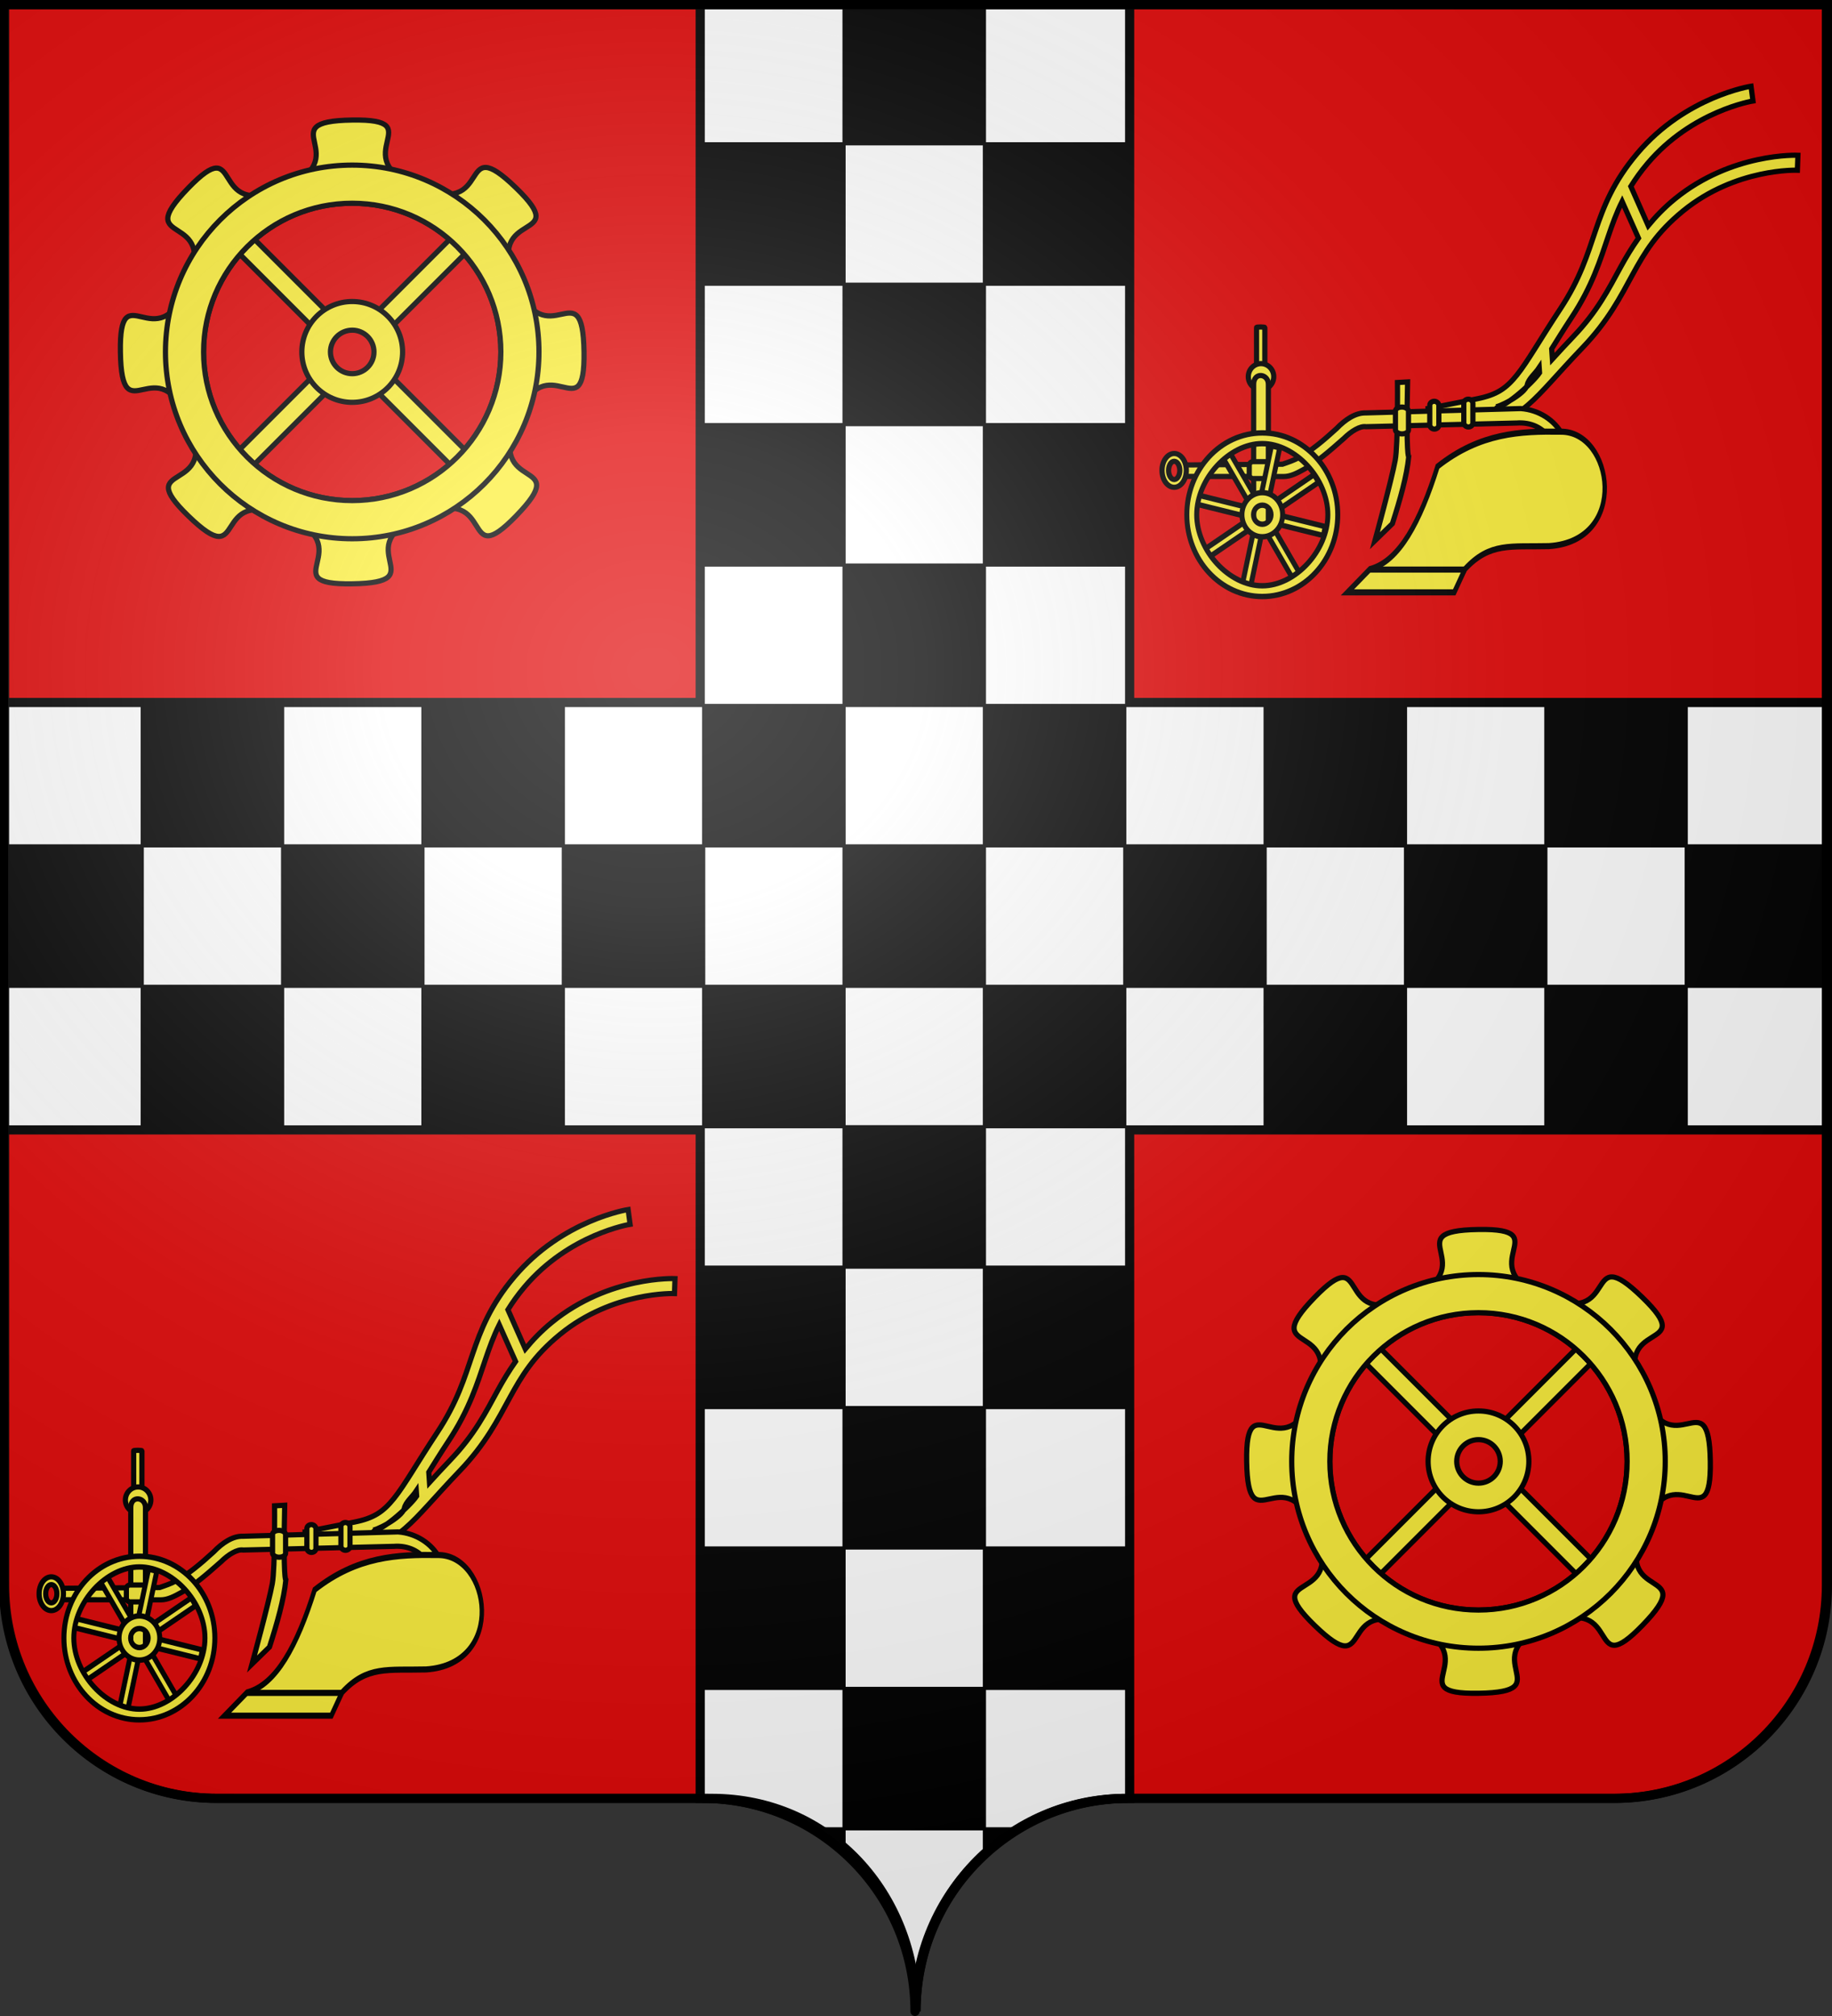 <?xml version="1.0" encoding="UTF-8" standalone="no"?>
<svg
   xmlns:dc="http://purl.org/dc/elements/1.1/"
   xmlns:cc="http://web.resource.org/cc/"
   xmlns:rdf="http://www.w3.org/1999/02/22-rdf-syntax-ns#"
   xmlns:svg="http://www.w3.org/2000/svg"
   xmlns="http://www.w3.org/2000/svg"
   xmlns:xlink="http://www.w3.org/1999/xlink"
   xmlns:sodipodi="http://sodipodi.sourceforge.net/DTD/sodipodi-0.dtd"
   xmlns:inkscape="http://www.inkscape.org/namespaces/inkscape"
   height="660"
   width="600"
   version="1.0"
   id="svg2"
   sodipodi:version="0.32"
   inkscape:version="0.44.1"
   sodipodi:docname="Blason ville fr Grossoeuvre  (Eure).svg"
   sodipodi:docbase="C:\Documents and Settings\Standard\Mes documents\aaaOuiqui\Blasons\Blasons Eure">
  <rect width="100%" height="100%" fill="#333333" stroke="none"/>
  <sodipodi:namedview
     inkscape:window-height="663"
     inkscape:window-width="1024"
     inkscape:pageshadow="2"
     inkscape:pageopacity="0.0"
     guidetolerance="10.0"
     gridtolerance="10.0"
     objecttolerance="10.0"
     borderopacity="1.0"
     bordercolor="#666666"
     pagecolor="#ffffff"
     id="base"
     showgrid="false"
     height="660px"
     inkscape:zoom="0.50033135"
     inkscape:cx="541.0221"
     inkscape:cy="237.17419"
     inkscape:window-x="0"
     inkscape:window-y="22"
     inkscape:current-layer="layer1"
     showguides="true"
     inkscape:guide-bbox="true" />
  <desc
     id="desc4">Flag of Canton of Valais (Wallis)</desc>
  <defs
     id="defs6">
    <linearGradient
       id="linearGradient2893">
      <stop
         style="stop-color:white;stop-opacity:0.314;"
         offset="0"
         id="stop2895" />
      <stop
         id="stop2897"
         offset="0.19"
         style="stop-color:white;stop-opacity:0.251;" />
      <stop
         style="stop-color:#6b6b6b;stop-opacity:0.125;"
         offset="0.6"
         id="stop2901" />
      <stop
         style="stop-color:black;stop-opacity:0.125;"
         offset="1"
         id="stop2899" />
    </linearGradient>
    <radialGradient
       inkscape:collect="always"
       xlink:href="#linearGradient2893"
       id="radialGradient11919"
       gradientUnits="userSpaceOnUse"
       gradientTransform="matrix(1.551,0,0,1.35,-228.221,-51.264)"
       cx="285.186"
       cy="200.448"
       fx="285.186"
       fy="200.448"
       r="300" />
  </defs>
  <g
     inkscape:groupmode="layer"
     id="layer1"
     inkscape:label="Fond écu"
     style="display:inline">
    <path
       style="color:black;fill:#e20909;fill-opacity:0.995;fill-rule:nonzero;stroke:black;stroke-width:3;stroke-linecap:butt;stroke-linejoin:miter;marker:none;marker-start:none;marker-mid:none;marker-end:none;stroke-miterlimit:4;stroke-dasharray:none;stroke-dashoffset:0;stroke-opacity:1;visibility:visible;display:inline;overflow:visible"
       d="M 1.5,1.5 L 1.5,519 C 1.5,557.504 32.709,588.75 71.156,588.75 C 109.603,588.75 191.897,588.75 230.344,588.75 C 268.791,588.75 300,619.996 300,658.5 C 300,619.996 331.209,588.75 369.656,588.75 C 408.103,588.75 490.397,588.75 528.844,588.75 C 567.291,588.75 598.5,557.504 598.5,519 L 598.5,1.5 L 300,1.5 L 1.5,1.5 z "
       id="rect6332" />
    <path
       style="opacity:1;color:black;fill:white;fill-opacity:1;fill-rule:nonzero;stroke:black;stroke-width:3;stroke-linecap:butt;stroke-linejoin:miter;marker:none;marker-start:none;marker-mid:none;marker-end:none;stroke-miterlimit:4;stroke-dasharray:none;stroke-dashoffset:0;stroke-opacity:1;visibility:visible;display:inline;overflow:visible"
       d="M 229.327,1.5 L 229.327,229.98 L 1.5,229.98 L 1.5,369.913 L 229.327,369.913 L 229.327,588.75 C 230.305,588.75 232.242,588.75 233.17,588.75 C 271.617,588.75 300,619.996 300,658.5 C 300,619.996 330.503,588.75 368.95,588.75 C 369.878,588.75 368.989,588.75 369.967,588.75 L 369.967,369.913 L 598.5,369.913 L 598.5,229.98 L 369.967,229.98 L 369.967,1.5 L 300,1.5 L 229.327,1.5 z "
       id="rect7267"
       sodipodi:nodetypes="ccccccssscccccccc" />
    <g
       id="g12186"
       transform="matrix(0.794,0,0,0.794,-130.248,-26.965)"
       style="stroke:black;stroke-width:1.259;stroke-miterlimit:4;stroke-dasharray:none;stroke-opacity:1">
      <path
         style="fill:black;fill-opacity:1"
         d="M 501.051,787.994 L 512.217,787.994 L 512.217,797.072 L 501.051,787.994 z "
         id="use8838"
         sodipodi:nodetypes="cccc" />
      <path
         style="fill:black;fill-opacity:1"
         d="M 539.101,845.891 L 543.818,845.891 L 541.617,856.005 L 539.101,845.891 z "
         id="use8840"
         sodipodi:nodetypes="cccc" />
      <rect
         style="fill:black;fill-opacity:1;stroke:black;stroke-width:1.259;stroke-miterlimit:4;stroke-dasharray:none;stroke-opacity:1"
         id="use8864"
         width="57.944"
         height="57.944"
         x="164.787"
         y="382.714" />
      <rect
         style="fill:black;fill-opacity:1;stroke:black;stroke-width:1.259;stroke-miterlimit:4;stroke-dasharray:none;stroke-opacity:1"
         id="use8866"
         width="57.944"
         height="57.944"
         x="222.684"
         y="440.612" />
      <rect
         style="fill:black;fill-opacity:1;stroke:black;stroke-width:1.259;stroke-miterlimit:4;stroke-dasharray:none;stroke-opacity:1"
         id="use8874"
         width="57.944"
         height="57.944"
         x="454.272"
         y="672.2" />
      <rect
         style="fill:black;fill-opacity:1;stroke:black;stroke-width:1.259;stroke-miterlimit:4;stroke-dasharray:none;stroke-opacity:1"
         id="use8876"
         width="57.944"
         height="57.944"
         x="512.169"
         y="730.097" />
      <path
         style="fill:black;fill-opacity:1"
         d="M 570.067,787.994 L 583.127,787.994 L 570.067,797.701 L 570.067,787.994 z "
         id="use8878"
         sodipodi:nodetypes="cccc" />
      <rect
         style="fill:black;fill-opacity:1;stroke:black;stroke-width:1.259;stroke-miterlimit:4;stroke-dasharray:none;stroke-opacity:1"
         id="use8902"
         width="57.944"
         height="57.944"
         x="222.684"
         y="324.817" />
      <rect
         style="fill:black;fill-opacity:1;stroke:black;stroke-width:1.259;stroke-miterlimit:4;stroke-dasharray:none;stroke-opacity:1"
         id="use8904"
         width="57.944"
         height="57.944"
         x="280.581"
         y="382.714" />
      <rect
         style="fill:black;fill-opacity:1;stroke:black;stroke-width:1.259;stroke-miterlimit:4;stroke-dasharray:none;stroke-opacity:1"
         id="use8906"
         width="57.944"
         height="57.944"
         x="338.478"
         y="440.612" />
      <rect
         style="fill:black;fill-opacity:1;stroke:black;stroke-width:1.259;stroke-miterlimit:4;stroke-dasharray:none;stroke-opacity:1"
         id="use8910"
         width="57.944"
         height="57.944"
         x="454.272"
         y="556.406" />
      <rect
         style="fill:black;fill-opacity:1;stroke:black;stroke-width:1.259;stroke-miterlimit:4;stroke-dasharray:none;stroke-opacity:1"
         id="use8912"
         width="57.944"
         height="57.944"
         x="512.169"
         y="614.303" />
      <rect
         style="fill:black;fill-opacity:1;stroke:black;stroke-width:1.259;stroke-miterlimit:4;stroke-dasharray:none;stroke-opacity:1"
         id="use8914"
         width="57.944"
         height="57.944"
         x="570.067"
         y="672.2" />
      <rect
         style="fill:black;fill-opacity:1;stroke:black;stroke-width:1.259;stroke-miterlimit:4;stroke-dasharray:none;stroke-opacity:1"
         id="use8942"
         width="57.944"
         height="57.944"
         x="338.478"
         y="324.817" />
      <rect
         style="fill:black;fill-opacity:1;stroke:black;stroke-width:1.259;stroke-miterlimit:4;stroke-dasharray:none;stroke-opacity:1"
         id="use8944"
         width="57.944"
         height="57.944"
         x="396.375"
         y="382.714" />
      <rect
         style="fill:black;fill-opacity:1;stroke:black;stroke-width:1.259;stroke-miterlimit:4;stroke-dasharray:none;stroke-opacity:1"
         id="use8946"
         width="57.944"
         height="57.944"
         x="454.272"
         y="440.612" />
      <rect
         style="fill:black;fill-opacity:1;stroke:black;stroke-width:1.259;stroke-miterlimit:4;stroke-dasharray:none;stroke-opacity:1"
         id="use8948"
         width="57.944"
         height="57.944"
         x="512.169"
         y="498.509" />
      <rect
         style="fill:black;fill-opacity:1;stroke:black;stroke-width:1.259;stroke-miterlimit:4;stroke-dasharray:none;stroke-opacity:1"
         id="use8950"
         width="57.944"
         height="57.944"
         x="570.067"
         y="556.406" />
      <rect
         style="fill:black;fill-opacity:1;stroke:black;stroke-width:1.259;stroke-miterlimit:4;stroke-dasharray:none;stroke-opacity:1"
         id="use8982"
         width="57.944"
         height="57.944"
         x="454.272"
         y="324.817" />
      <rect
         style="fill:black;fill-opacity:1;stroke:black;stroke-width:1.259;stroke-miterlimit:4;stroke-dasharray:none;stroke-opacity:1"
         id="use8984"
         width="57.944"
         height="57.944"
         x="512.169"
         y="382.714" />
      <rect
         style="fill:black;fill-opacity:1;stroke:black;stroke-width:1.259;stroke-miterlimit:4;stroke-dasharray:none;stroke-opacity:1"
         id="use8986"
         width="57.944"
         height="57.944"
         x="570.067"
         y="440.612" />
      <rect
         style="fill:black;fill-opacity:1;stroke:black;stroke-width:1.259;stroke-miterlimit:4;stroke-dasharray:none;stroke-opacity:1"
         id="use9018"
         width="57.944"
         height="57.944"
         x="454.272"
         y="209.023" />
      <rect
         style="fill:black;fill-opacity:1;stroke:black;stroke-width:1.259;stroke-miterlimit:4;stroke-dasharray:none;stroke-opacity:1"
         id="use9020"
         width="57.944"
         height="57.944"
         x="512.169"
         y="266.92" />
      <rect
         style="fill:black;fill-opacity:1;stroke:black;stroke-width:1.259;stroke-miterlimit:4;stroke-dasharray:none;stroke-opacity:1"
         id="use9022"
         width="57.944"
         height="57.944"
         x="570.067"
         y="324.817" />
      <rect
         style="fill:black;fill-opacity:1;stroke:black;stroke-width:1.259;stroke-miterlimit:4;stroke-dasharray:none;stroke-opacity:1"
         id="use9024"
         width="57.944"
         height="57.944"
         x="627.964"
         y="382.714" />
      <rect
         style="fill:black;fill-opacity:1;stroke:black;stroke-width:1.259;stroke-miterlimit:4;stroke-dasharray:none;stroke-opacity:1"
         id="use9026"
         width="57.944"
         height="57.944"
         x="685.861"
         y="440.612" />
      <rect
         style="fill:black;fill-opacity:1;stroke:black;stroke-width:1.259;stroke-miterlimit:4;stroke-dasharray:none;stroke-opacity:1"
         id="use9054"
         width="57.944"
         height="57.944"
         x="454.272"
         y="93.229" />
      <rect
         style="fill:black;fill-opacity:1;stroke:black;stroke-width:1.259;stroke-miterlimit:4;stroke-dasharray:none;stroke-opacity:1"
         id="use9056"
         width="57.944"
         height="57.944"
         x="512.169"
         y="151.126" />
      <rect
         style="fill:black;fill-opacity:1;stroke:black;stroke-width:1.259;stroke-miterlimit:4;stroke-dasharray:none;stroke-opacity:1"
         id="use9058"
         width="57.944"
         height="57.944"
         x="570.067"
         y="209.023" />
      <rect
         style="fill:black;fill-opacity:1;stroke:black;stroke-width:1.259;stroke-miterlimit:4;stroke-dasharray:none;stroke-opacity:1"
         id="use9062"
         width="57.944"
         height="57.944"
         x="685.861"
         y="324.817" />
      <rect
         style="fill:black;fill-opacity:1;stroke:black;stroke-width:1.259;stroke-miterlimit:4;stroke-dasharray:none;stroke-opacity:1"
         id="use9064"
         width="57.944"
         height="57.944"
         x="743.758"
         y="382.714" />
      <rect
         style="fill:black;fill-opacity:1;stroke:black;stroke-width:1.259;stroke-miterlimit:4;stroke-dasharray:none;stroke-opacity:1"
         id="use9066"
         width="57.944"
         height="57.944"
         x="801.655"
         y="440.612" />
      <rect
         style="fill:black;fill-opacity:1;stroke:black;stroke-width:1.259;stroke-miterlimit:4;stroke-dasharray:none;stroke-opacity:1"
         id="use9092"
         width="57.944"
         height="57.944"
         x="512.169"
         y="35.332" />
      <rect
         style="fill:black;fill-opacity:1;stroke:black;stroke-width:1.259;stroke-miterlimit:4;stroke-dasharray:none;stroke-opacity:1"
         id="use9094"
         width="57.944"
         height="57.944"
         x="570.067"
         y="93.229" />
      <rect
         style="fill:black;fill-opacity:1;stroke:black;stroke-width:1.259;stroke-miterlimit:4;stroke-dasharray:none;stroke-opacity:1"
         id="use9102"
         width="57.944"
         height="57.944"
         x="801.655"
         y="324.817" />
      <rect
         style="fill:black;fill-opacity:1;stroke:black;stroke-width:1.259;stroke-miterlimit:4;stroke-dasharray:none;stroke-opacity:1"
         id="use9104"
         width="57.944"
         height="57.944"
         x="859.552"
         y="382.714" />
    </g>
    <g
       id="g16707"
       transform="matrix(0.373,0,0,0.373,-250.227,29.03)"
       style="stroke:black;stroke-width:4.56;stroke-miterlimit:4;stroke-dasharray:none;stroke-opacity:1;display:inline">
      <g
         transform="matrix(0.707,0.707,-0.707,0.707,450.453,-625.365)"
         id="g16699"
         style="stroke:black;stroke-width:4.56;stroke-miterlimit:4;stroke-dasharray:none;stroke-opacity:1">
        <g
           id="g16689"
           transform="translate(0,1.202)"
           style="stroke:black;stroke-width:4.56;stroke-miterlimit:4;stroke-dasharray:none;stroke-opacity:1">
          <rect
             y="89.036"
             x="970.923"
             height="111.649"
             width="18.373"
             id="rect16685"
             style="fill:#fcef3c;fill-opacity:1;stroke:black;stroke-width:4.56;stroke-miterlimit:4;stroke-dasharray:none;stroke-opacity:1" />
          <rect
             style="fill:#fcef3c;fill-opacity:1;stroke:black;stroke-width:4.56;stroke-miterlimit:4;stroke-dasharray:none;stroke-opacity:1"
             id="rect16687"
             width="18.373"
             height="111.649"
             x="970.923"
             y="259.036" />
        </g>
        <g
           transform="matrix(0,1,-1,0,1209.97,-749.047)"
           id="g16693"
           style="stroke:black;stroke-width:4.56;stroke-miterlimit:4;stroke-dasharray:none;stroke-opacity:1">
          <rect
             style="fill:#fcef3c;fill-opacity:1;stroke:black;stroke-width:4.56;stroke-miterlimit:4;stroke-dasharray:none;stroke-opacity:1"
             id="rect16695"
             width="18.373"
             height="111.649"
             x="970.923"
             y="89.036" />
          <rect
             y="259.036"
             x="970.923"
             height="111.649"
             width="18.373"
             id="rect16697"
             style="fill:#fcef3c;fill-opacity:1;stroke:black;stroke-width:4.56;stroke-miterlimit:4;stroke-dasharray:none;stroke-opacity:1" />
        </g>
      </g>
      <g
         id="g16680"
         style="stroke:black;stroke-width:4.56;stroke-miterlimit:4;stroke-dasharray:none;stroke-opacity:1">
        <path
           style="fill:#fcef3c;fill-opacity:1;stroke:black;stroke-width:4.56;stroke-miterlimit:4;stroke-dasharray:none;stroke-opacity:1"
           d="M 980.094,27.531 C 905.692,28.658 987.09,59.651 918.344,88.125 C 853.053,115.168 885.396,36.434 836.188,87.156 C 784.375,140.563 863.852,104.911 835.375,173.656 C 808.33,238.946 775.492,160.401 776.562,231.062 C 777.689,305.464 808.682,224.066 837.156,292.812 C 864.199,358.103 785.465,325.791 836.188,375 C 889.594,426.813 853.973,347.336 922.719,375.812 C 988.009,402.858 909.432,435.664 980.094,434.594 C 1054.495,433.467 973.129,402.474 1041.875,374 C 1107.166,346.957 1074.822,425.722 1124.031,375 C 1175.844,321.594 1096.367,357.214 1124.844,288.469 C 1151.889,223.179 1184.726,301.724 1183.656,231.062 C 1182.529,156.661 1151.506,238.059 1123.031,169.312 C 1095.988,104.022 1174.754,136.365 1124.031,87.156 C 1070.625,35.343 1106.245,114.82 1037.5,86.344 C 972.21,59.298 1050.756,26.461 980.094,27.531 z M 980.094,100.562 C 1052.134,100.562 1110.625,159.022 1110.625,231.062 C 1110.625,303.103 1052.134,361.562 980.094,361.562 C 908.054,361.563 849.594,303.103 849.594,231.062 C 849.594,159.022 908.054,100.562 980.094,100.562 z "
           id="path15772" />
        <path
           style="fill:#fcef3c;fill-opacity:1;stroke:black;stroke-width:4.56;stroke-miterlimit:4;stroke-dasharray:none;stroke-opacity:1"
           d="M 980.094,67.078 C 889.574,67.078 816.125,140.527 816.125,231.047 C 816.125,321.566 889.574,395.047 980.094,395.047 C 1070.613,395.047 1144.094,321.566 1144.094,231.047 C 1144.094,140.527 1070.613,67.078 980.094,67.078 z M 980.094,100.547 C 1052.134,100.547 1110.625,159.007 1110.625,231.047 C 1110.625,303.087 1052.134,361.547 980.094,361.547 C 908.054,361.547 849.594,303.087 849.594,231.047 C 849.594,159.007 908.054,100.547 980.094,100.547 z "
           id="path16659" />
        <path
           style="fill:#fcef3c;fill-opacity:1;stroke:black;stroke-width:4.56;stroke-miterlimit:4;stroke-dasharray:none;stroke-opacity:1"
           d="M 980.125,186.813 C 955.701,186.813 935.875,206.639 935.875,231.063 C 935.875,255.486 955.701,275.313 980.125,275.313 C 1004.549,275.313 1024.344,255.486 1024.344,231.063 C 1024.344,206.639 1004.549,186.813 980.125,186.813 z M 980.125,211.969 C 990.672,211.969 999.219,220.515 999.219,231.063 C 999.219,241.61 990.672,250.156 980.125,250.156 C 969.578,250.156 961,241.61 961,231.063 C 961,220.515 969.578,211.969 980.125,211.969 z "
           id="path16675" />
      </g>
    </g>
    <g
       transform="matrix(0.373,0,0,0.373,118.638,392.242)"
       id="g16720"
       style="stroke:black;stroke-width:4.56;stroke-miterlimit:4;stroke-dasharray:none;stroke-opacity:1;display:inline">
      <g
         id="g16722"
         transform="matrix(0.707,0.707,-0.707,0.707,450.453,-625.365)"
         style="stroke:black;stroke-width:4.56;stroke-miterlimit:4;stroke-dasharray:none;stroke-opacity:1">
        <g
           transform="translate(0,1.202)"
           id="g16724"
           style="stroke:black;stroke-width:4.56;stroke-miterlimit:4;stroke-dasharray:none;stroke-opacity:1">
          <rect
             style="fill:#fcef3c;fill-opacity:1;stroke:black;stroke-width:4.56;stroke-miterlimit:4;stroke-dasharray:none;stroke-opacity:1"
             id="rect16726"
             width="18.373"
             height="111.649"
             x="970.923"
             y="89.036" />
          <rect
             y="259.036"
             x="970.923"
             height="111.649"
             width="18.373"
             id="rect16728"
             style="fill:#fcef3c;fill-opacity:1;stroke:black;stroke-width:4.56;stroke-miterlimit:4;stroke-dasharray:none;stroke-opacity:1" />
        </g>
        <g
           id="g16730"
           transform="matrix(0,1,-1,0,1209.97,-749.047)"
           style="stroke:black;stroke-width:4.56;stroke-miterlimit:4;stroke-dasharray:none;stroke-opacity:1">
          <rect
             y="89.036"
             x="970.923"
             height="111.649"
             width="18.373"
             id="rect16732"
             style="fill:#fcef3c;fill-opacity:1;stroke:black;stroke-width:4.56;stroke-miterlimit:4;stroke-dasharray:none;stroke-opacity:1" />
          <rect
             style="fill:#fcef3c;fill-opacity:1;stroke:black;stroke-width:4.56;stroke-miterlimit:4;stroke-dasharray:none;stroke-opacity:1"
             id="rect16734"
             width="18.373"
             height="111.649"
             x="970.923"
             y="259.036" />
        </g>
      </g>
      <g
         id="g16736"
         style="stroke:black;stroke-width:4.56;stroke-miterlimit:4;stroke-dasharray:none;stroke-opacity:1">
        <path
           id="path16738"
           d="M 980.094,27.531 C 905.692,28.658 987.09,59.651 918.344,88.125 C 853.053,115.168 885.396,36.434 836.188,87.156 C 784.375,140.563 863.852,104.911 835.375,173.656 C 808.33,238.946 775.492,160.401 776.562,231.062 C 777.689,305.464 808.682,224.066 837.156,292.812 C 864.199,358.103 785.465,325.791 836.188,375 C 889.594,426.813 853.973,347.336 922.719,375.812 C 988.009,402.858 909.432,435.664 980.094,434.594 C 1054.495,433.467 973.129,402.474 1041.875,374 C 1107.166,346.957 1074.822,425.722 1124.031,375 C 1175.844,321.594 1096.367,357.214 1124.844,288.469 C 1151.889,223.179 1184.726,301.724 1183.656,231.062 C 1182.529,156.661 1151.506,238.059 1123.031,169.312 C 1095.988,104.022 1174.754,136.365 1124.031,87.156 C 1070.625,35.343 1106.245,114.82 1037.5,86.344 C 972.21,59.298 1050.756,26.461 980.094,27.531 z M 980.094,100.562 C 1052.134,100.562 1110.625,159.022 1110.625,231.062 C 1110.625,303.103 1052.134,361.562 980.094,361.562 C 908.054,361.563 849.594,303.103 849.594,231.062 C 849.594,159.022 908.054,100.562 980.094,100.562 z "
           style="fill:#fcef3c;fill-opacity:1;stroke:black;stroke-width:4.56;stroke-miterlimit:4;stroke-dasharray:none;stroke-opacity:1" />
        <path
           id="path16740"
           d="M 980.094,67.078 C 889.574,67.078 816.125,140.527 816.125,231.047 C 816.125,321.566 889.574,395.047 980.094,395.047 C 1070.613,395.047 1144.094,321.566 1144.094,231.047 C 1144.094,140.527 1070.613,67.078 980.094,67.078 z M 980.094,100.547 C 1052.134,100.547 1110.625,159.007 1110.625,231.047 C 1110.625,303.087 1052.134,361.547 980.094,361.547 C 908.054,361.547 849.594,303.087 849.594,231.047 C 849.594,159.007 908.054,100.547 980.094,100.547 z "
           style="fill:#fcef3c;fill-opacity:1;stroke:black;stroke-width:4.56;stroke-miterlimit:4;stroke-dasharray:none;stroke-opacity:1" />
        <path
           id="path16742"
           d="M 980.125,186.813 C 955.701,186.813 935.875,206.639 935.875,231.063 C 935.875,255.486 955.701,275.313 980.125,275.313 C 1004.549,275.313 1024.344,255.486 1024.344,231.063 C 1024.344,206.639 1004.549,186.813 980.125,186.813 z M 980.125,211.969 C 990.672,211.969 999.219,220.515 999.219,231.063 C 999.219,241.61 990.672,250.156 980.125,250.156 C 969.578,250.156 961,241.61 961,231.063 C 961,220.515 969.578,211.969 980.125,211.969 z "
           style="fill:#fcef3c;fill-opacity:1;stroke:black;stroke-width:4.56;stroke-miterlimit:4;stroke-dasharray:none;stroke-opacity:1" />
      </g>
    </g>
    <g
       id="g30396"
       transform="matrix(1.165,0,0,1.165,-81.492,-20.81)"
       style="stroke:black;stroke-width:1.46;stroke-miterlimit:4;stroke-dasharray:none;stroke-opacity:1;display:inline">
      <rect
         ry="0.128"
         rx="1.162"
         y="109.748"
         x="423.201"
         height="11.577"
         width="2.324"
         id="rect30308"
         style="fill:#fcef3c;fill-opacity:1;stroke:black;stroke-width:1.46;stroke-miterlimit:4;stroke-dasharray:none;stroke-opacity:1" />
      <path
         id="path25819"
         d="M 428.031,123.715 C 428.031,125.743 426.429,127.389 424.454,127.389 C 422.48,127.389 420.877,125.743 420.877,123.715 C 420.877,121.688 422.48,120.042 424.454,120.042 C 426.429,120.042 428.031,121.688 428.031,123.715 z "
         style="fill:#fcef3c;fill-opacity:1;stroke:black;stroke-width:1.46;stroke-miterlimit:4;stroke-dasharray:none;stroke-opacity:1" />
      <path
         sodipodi:nodetypes="cssssccccccssssccsccsccccssccssccccsc"
         id="path25822"
         d="M 562.203,42.092 C 562.203,42.092 543.828,44.92 530.23,60.97 C 523.485,68.932 520.801,75.876 518.476,82.71 C 516.152,89.543 514.156,96.252 508.56,104.712 C 502.767,113.471 499.458,119.443 496.395,123.248 C 493.333,127.054 490.686,128.833 485.27,129.917 L 471.847,132.595 L 471.872,132.727 L 471.388,132.727 L 471.388,136.927 L 485.077,136.927 C 491.191,136.927 495.404,135.19 499.515,131.65 C 503.627,128.111 507.79,122.924 514.849,115.555 C 522.152,107.931 525.549,101.165 528.924,94.997 C 532.299,88.83 535.61,83.257 543.097,77.144 C 557.943,65.02 575.239,65.696 575.239,65.696 L 575.384,61.495 C 575.384,61.495 556.828,60.674 540.775,73.783 C 537.687,76.305 535.357,78.795 533.302,81.266 L 528.416,70.238 C 529.706,68.179 531.177,66.083 533.084,63.832 C 545.66,48.988 562.759,46.241 562.759,46.241 L 562.203,42.092 z M 525.974,74.465 L 530.569,84.784 C 528.671,87.49 527.053,90.165 525.587,92.844 C 522.16,99.107 519.079,105.318 512.164,112.536 C 509.817,114.986 508.162,116.814 506.36,118.785 L 506.166,115.897 C 507.811,113.272 509.454,110.583 511.705,107.18 C 517.614,98.245 519.815,90.91 522.104,84.18 C 523.227,80.88 524.363,77.709 525.974,74.465 z M 502.659,121.148 L 502.756,122.618 C 500.762,125.604 491.648,133.648 490.077,132.156 C 490.7,132.685 498.707,128.699 499.298,126.005 C 499.678,124.272 501.541,122.84 502.659,121.148 z "
         style="fill:#fcef3c;fill-opacity:1;fill-rule:evenodd;stroke:black;stroke-width:1.46;stroke-linecap:butt;stroke-linejoin:miter;stroke-miterlimit:4;stroke-dasharray:none;stroke-opacity:1" />
      <path
         sodipodi:nodetypes="cccscccssccccccccccccc"
         id="path16840"
         d="M 497.507,132.676 L 453.899,133.901 C 451.084,133.818 448.201,135.686 445.663,138.319 C 441.989,141.681 438.628,144.497 435.22,146.384 C 433.673,147.24 432.008,147.787 430.489,148.313 L 401.67,148.536 L 401.898,151.74 L 430.801,151.775 C 432.809,151.777 434.691,150.76 436.609,149.698 C 440.057,147.79 443.563,144.769 447.747,141.069 C 449.814,139.016 452.36,137.486 453.983,137.774 L 496.072,136.746 L 496.241,136.746 C 504.477,136.072 509.845,143.698 504.625,151.24 L 504.582,151.285 L 504.54,151.33 C 502.566,153.785 498.14,155.173 498.14,155.173 L 499.026,158.925 C 499.026,158.925 504.048,157.759 507.171,153.963 L 507.185,153.963 C 507.209,153.933 507.231,153.902 507.255,153.872 C 515.033,144.327 507.75,133.433 497.507,132.676 z "
         style="fill:#fcef3c;fill-opacity:1;fill-rule:evenodd;stroke:black;stroke-width:1.46;stroke-linecap:butt;stroke-linejoin:miter;stroke-miterlimit:4;stroke-dasharray:none;stroke-opacity:1" />
      <path
         sodipodi:nodetypes="ccccc"
         id="rect25816"
         d="M 422.386,125.984 C 422.272,122.267 426.636,122.793 426.522,125.984 L 426.522,166.371 L 422.386,166.371 L 422.386,125.984 z "
         style="fill:#fcef3c;fill-opacity:1;stroke:black;stroke-width:1.46;stroke-miterlimit:4;stroke-dasharray:none;stroke-opacity:1" />
      <rect
         ry="1.039"
         y="147.597"
         x="421.15"
         height="4.75"
         width="5.742"
         id="rect30301"
         style="fill:#fcef3c;fill-opacity:1;stroke:black;stroke-width:1.46;stroke-miterlimit:4;stroke-dasharray:none;stroke-opacity:1" />
      <g
         transform="translate(0.251,4)"
         id="g30376"
         style="stroke:black;stroke-width:1.46;stroke-miterlimit:4;stroke-dasharray:none;stroke-opacity:1">
        <g
           style="stroke:black;stroke-width:4.042;stroke-miterlimit:4;stroke-dasharray:none;stroke-opacity:1"
           id="g16804"
           transform="matrix(0.338,8.367643e-2,-7.707795e-2,0.367,150.141,-39.896)">
          <g
             style="stroke:black;stroke-width:10.843;stroke-miterlimit:4;stroke-dasharray:none;stroke-opacity:1"
             transform="matrix(0.264,0.264,-0.264,0.264,690.772,19.181)"
             id="g16746">
            <g
               style="stroke:black;stroke-width:10.843;stroke-miterlimit:4;stroke-dasharray:none;stroke-opacity:1"
               id="g16748"
               transform="translate(0,1.202)">
              <rect
                 y="89.036"
                 x="970.923"
                 height="111.649"
                 width="18.373"
                 id="rect16750"
                 style="fill:#fcef3c;fill-opacity:1;stroke:black;stroke-width:10.843;stroke-miterlimit:4;stroke-dasharray:none;stroke-opacity:1" />
              <rect
                 style="fill:#fcef3c;fill-opacity:1;stroke:black;stroke-width:10.843;stroke-miterlimit:4;stroke-dasharray:none;stroke-opacity:1"
                 id="rect16752"
                 width="18.373"
                 height="111.649"
                 x="970.923"
                 y="259.036" />
            </g>
            <g
               style="stroke:black;stroke-width:10.843;stroke-miterlimit:4;stroke-dasharray:none;stroke-opacity:1"
               transform="matrix(0,1,-1,0,1209.97,-749.047)"
               id="g16754">
              <rect
                 style="fill:#fcef3c;fill-opacity:1;stroke:black;stroke-width:10.843;stroke-miterlimit:4;stroke-dasharray:none;stroke-opacity:1"
                 id="rect16756"
                 width="18.373"
                 height="111.649"
                 x="970.923"
                 y="89.036" />
              <rect
                 y="259.036"
                 x="970.923"
                 height="111.649"
                 width="18.373"
                 id="rect16758"
                 style="fill:#fcef3c;fill-opacity:1;stroke:black;stroke-width:10.843;stroke-miterlimit:4;stroke-dasharray:none;stroke-opacity:1" />
            </g>
          </g>
          <g
             style="stroke:black;stroke-width:10.843;stroke-miterlimit:4;stroke-dasharray:none;stroke-opacity:1"
             id="g16790"
             transform="matrix(0,0.373,-0.373,0,974.38,-26.929)">
            <g
               style="stroke:black;stroke-width:10.843;stroke-miterlimit:4;stroke-dasharray:none;stroke-opacity:1"
               transform="translate(0,1.202)"
               id="g16792">
              <rect
                 style="fill:#fcef3c;fill-opacity:1;stroke:black;stroke-width:10.843;stroke-miterlimit:4;stroke-dasharray:none;stroke-opacity:1"
                 id="rect16794"
                 width="18.373"
                 height="111.649"
                 x="970.923"
                 y="89.036" />
              <rect
                 y="259.036"
                 x="970.923"
                 height="111.649"
                 width="18.373"
                 id="rect16796"
                 style="fill:#fcef3c;fill-opacity:1;stroke:black;stroke-width:10.843;stroke-miterlimit:4;stroke-dasharray:none;stroke-opacity:1" />
            </g>
            <g
               style="stroke:black;stroke-width:10.843;stroke-miterlimit:4;stroke-dasharray:none;stroke-opacity:1"
               id="g16798"
               transform="matrix(0,1,-1,0,1209.97,-749.047)">
              <rect
                 y="89.036"
                 x="970.923"
                 height="111.649"
                 width="18.373"
                 id="rect16800"
                 style="fill:#fcef3c;fill-opacity:1;stroke:black;stroke-width:10.843;stroke-miterlimit:4;stroke-dasharray:none;stroke-opacity:1" />
              <rect
                 style="fill:#fcef3c;fill-opacity:1;stroke:black;stroke-width:10.843;stroke-miterlimit:4;stroke-dasharray:none;stroke-opacity:1"
                 id="rect16802"
                 width="18.373"
                 height="111.649"
                 x="970.923"
                 y="259.036" />
            </g>
          </g>
        </g>
        <g
           style="stroke:black;stroke-width:4.042;stroke-miterlimit:4;stroke-dasharray:none;stroke-opacity:1"
           id="g16786"
           transform="matrix(0.347,0,0,0.376,116.342,31.239)">
          <path
             id="path16764"
             d="M 888.23,277.336 C 854.483,277.336 827.1,304.719 827.1,338.466 C 827.1,372.213 854.483,399.608 888.23,399.608 C 921.977,399.608 949.372,372.213 949.372,338.466 C 949.372,304.719 921.977,277.336 888.23,277.336 z M 888.23,285.347 C 915.088,285.347 941.361,311.608 941.361,338.466 C 941.361,365.323 915.088,391.585 888.23,391.585 C 861.373,391.585 835.111,365.323 835.111,338.466 C 835.111,311.608 861.373,285.347 888.23,285.347 z "
             style="fill:#fcef3c;fill-opacity:1;stroke:black;stroke-width:4.042;stroke-miterlimit:4;stroke-dasharray:none;stroke-opacity:1"
             sodipodi:nodetypes="csssccsssc" />
          <path
             id="path16766"
             d="M 888.242,321.974 C 879.136,321.974 871.745,329.366 871.745,338.471 C 871.745,347.577 879.136,354.969 888.242,354.969 C 897.347,354.969 904.727,347.577 904.727,338.471 C 904.727,329.366 897.347,321.974 888.242,321.974 z M 888.242,331.353 C 892.174,331.353 895.36,334.539 895.36,338.471 C 895.36,342.404 892.174,345.59 888.242,345.59 C 884.31,345.59 881.112,342.404 881.112,338.471 C 881.112,334.539 884.31,331.353 888.242,331.353 z "
             style="fill:#fcef3c;fill-opacity:1;stroke:black;stroke-width:4.042;stroke-miterlimit:4;stroke-dasharray:none;stroke-opacity:1" />
        </g>
      </g>
      <g
         transform="matrix(0.921,0,0,1.267,-262.133,-322.835)"
         style="stroke:black;stroke-width:1.351;stroke-miterlimit:4;stroke-dasharray:none;stroke-opacity:1"
         id="g24925">
        <path
           style="fill:#fcef3c;fill-opacity:1;fill-rule:evenodd;stroke:black;stroke-width:1.351;stroke-linecap:butt;stroke-linejoin:miter;stroke-miterlimit:4;stroke-dasharray:none;stroke-opacity:1"
           d="M 771.861,400.28 L 778.748,395.123 C 787.669,393.355 794.03,384.684 799.371,372.361 C 812.4,364.87 824.825,364.521 836.902,364.648 C 852.905,364.458 858.059,388.861 833.366,390.027 C 821.757,390.241 815.341,389.13 807.736,395.123 L 804.458,400.28 L 771.861,400.28 z "
           id="path23140"
           sodipodi:nodetypes="cccccccc"
           inkscape:transform-center-x="-6.8157301"
           inkscape:transform-center-y="2.9597931" />
        <path
           style="fill:#fcef3c;fill-opacity:1;fill-rule:evenodd;stroke:black;stroke-width:1.351;stroke-linecap:butt;stroke-linejoin:miter;stroke-miterlimit:4;stroke-dasharray:none;stroke-opacity:1"
           d="M 778.768,395.231 L 808.027,395.231"
           id="path23143" />
      </g>
      <path
         sodipodi:nodetypes="ccccscc"
         id="path24036"
         d="M 465.659,125.191 C 465.184,146.251 465.976,146.251 465.976,146.251 C 465.44,151.603 463.597,158.141 461.386,165.014 L 456.479,169.8 C 456.479,169.8 461.171,152.68 462.177,147.208 C 462.996,142.751 462.81,125.35 462.81,125.35 L 465.659,125.191 z "
         style="fill:#fcef3c;fill-opacity:1;fill-rule:evenodd;stroke:black;stroke-width:1.46;stroke-linecap:butt;stroke-linejoin:miter;stroke-miterlimit:4;stroke-dasharray:none;stroke-opacity:1" />
      <rect
         rx="1.277"
         ry="1.135"
         y="130.625"
         x="471.893"
         height="7.82"
         width="2.555"
         id="rect30273"
         style="fill:#fcef3c;fill-opacity:1;stroke:black;stroke-width:1.46;stroke-miterlimit:4;stroke-dasharray:none;stroke-opacity:1" />
      <rect
         style="fill:#fcef3c;fill-opacity:1;stroke:black;stroke-width:1.46;stroke-miterlimit:4;stroke-dasharray:none;stroke-opacity:1"
         id="rect30275"
         width="2.555"
         height="7.82"
         x="481.463"
         y="130.032"
         ry="1.135"
         rx="1.277" />
      <rect
         style="fill:#fcef3c;fill-opacity:1;stroke:black;stroke-width:1.46;stroke-miterlimit:4;stroke-dasharray:none;stroke-opacity:1"
         id="rect30277"
         width="3.666"
         height="7.542"
         x="462.247"
         y="132.249"
         ry="1.095"
         rx="1.833" />
      <path
         id="path30303"
         d="M 400.046,145.304 C 398.158,145.304 396.617,147.428 396.617,150.051 C 396.617,152.674 398.158,154.799 400.046,154.799 C 401.935,154.799 403.458,152.674 403.458,150.051 C 403.458,147.428 401.935,145.304 400.046,145.304 z M 400.046,147.484 C 400.917,147.484 401.624,148.637 401.624,150.051 C 401.624,151.466 400.917,152.619 400.046,152.619 C 399.176,152.619 398.469,151.466 398.469,150.051 C 398.469,148.637 399.176,147.484 400.046,147.484 z "
         style="fill:#fcef3c;fill-opacity:1;stroke:black;stroke-width:1.46;stroke-miterlimit:4;stroke-dasharray:none;stroke-opacity:1" />
    </g>
    <g
       style="stroke:black;stroke-width:1.46;stroke-miterlimit:4;stroke-dasharray:none;stroke-opacity:1;display:inline"
       transform="matrix(1.165,0,0,1.165,-449.253,346.946)"
       id="g31316">
      <rect
         style="fill:#fcef3c;fill-opacity:1;stroke:black;stroke-width:1.46;stroke-miterlimit:4;stroke-dasharray:none;stroke-opacity:1"
         id="rect31318"
         width="2.324"
         height="11.577"
         x="423.201"
         y="109.748"
         rx="1.162"
         ry="0.128" />
      <path
         style="fill:#fcef3c;fill-opacity:1;stroke:black;stroke-width:1.46;stroke-miterlimit:4;stroke-dasharray:none;stroke-opacity:1"
         d="M 428.031,123.715 C 428.031,125.743 426.429,127.389 424.454,127.389 C 422.48,127.389 420.877,125.743 420.877,123.715 C 420.877,121.688 422.48,120.042 424.454,120.042 C 426.429,120.042 428.031,121.688 428.031,123.715 z "
         id="path31320" />
      <path
         style="fill:#fcef3c;fill-opacity:1;fill-rule:evenodd;stroke:black;stroke-width:1.46;stroke-linecap:butt;stroke-linejoin:miter;stroke-miterlimit:4;stroke-dasharray:none;stroke-opacity:1"
         d="M 562.203,42.092 C 562.203,42.092 543.828,44.92 530.23,60.97 C 523.485,68.932 520.801,75.876 518.476,82.71 C 516.152,89.543 514.156,96.252 508.56,104.712 C 502.767,113.471 499.458,119.443 496.395,123.248 C 493.333,127.054 490.686,128.833 485.27,129.917 L 471.847,132.595 L 471.872,132.727 L 471.388,132.727 L 471.388,136.927 L 485.077,136.927 C 491.191,136.927 495.404,135.19 499.515,131.65 C 503.627,128.111 507.79,122.924 514.849,115.555 C 522.152,107.931 525.549,101.165 528.924,94.997 C 532.299,88.83 535.61,83.257 543.097,77.144 C 557.943,65.02 575.239,65.696 575.239,65.696 L 575.384,61.495 C 575.384,61.495 556.828,60.674 540.775,73.783 C 537.687,76.305 535.357,78.795 533.302,81.266 L 528.416,70.238 C 529.706,68.179 531.177,66.083 533.084,63.832 C 545.66,48.988 562.759,46.241 562.759,46.241 L 562.203,42.092 z M 525.974,74.465 L 530.569,84.784 C 528.671,87.49 527.053,90.165 525.587,92.844 C 522.16,99.107 519.079,105.318 512.164,112.536 C 509.817,114.986 508.162,116.814 506.36,118.785 L 506.166,115.897 C 507.811,113.272 509.454,110.583 511.705,107.18 C 517.614,98.245 519.815,90.91 522.104,84.18 C 523.227,80.88 524.363,77.709 525.974,74.465 z M 502.659,121.148 L 502.756,122.618 C 500.762,125.604 491.648,133.648 490.077,132.156 C 490.7,132.685 498.707,128.699 499.298,126.005 C 499.678,124.272 501.541,122.84 502.659,121.148 z "
         id="path31322"
         sodipodi:nodetypes="cssssccccccssssccsccsccccssccssccccsc" />
      <path
         style="fill:#fcef3c;fill-opacity:1;fill-rule:evenodd;stroke:black;stroke-width:1.46;stroke-linecap:butt;stroke-linejoin:miter;stroke-miterlimit:4;stroke-dasharray:none;stroke-opacity:1"
         d="M 497.507,132.676 L 453.899,133.901 C 451.084,133.818 448.201,135.686 445.663,138.319 C 441.989,141.681 438.628,144.497 435.22,146.384 C 433.673,147.24 432.008,147.787 430.489,148.313 L 401.67,148.536 L 401.898,151.74 L 430.801,151.775 C 432.809,151.777 434.691,150.76 436.609,149.698 C 440.057,147.79 443.563,144.769 447.747,141.069 C 449.814,139.016 452.36,137.486 453.983,137.774 L 496.072,136.746 L 496.241,136.746 C 504.477,136.072 509.845,143.698 504.625,151.24 L 504.582,151.285 L 504.54,151.33 C 502.566,153.785 498.14,155.173 498.14,155.173 L 499.026,158.925 C 499.026,158.925 504.048,157.759 507.171,153.963 L 507.185,153.963 C 507.209,153.933 507.231,153.902 507.255,153.872 C 515.033,144.327 507.75,133.433 497.507,132.676 z "
         id="path31324"
         sodipodi:nodetypes="cccscccssccccccccccccc" />
      <path
         style="fill:#fcef3c;fill-opacity:1;stroke:black;stroke-width:1.46;stroke-miterlimit:4;stroke-dasharray:none;stroke-opacity:1"
         d="M 422.386,125.984 C 422.272,122.267 426.636,122.793 426.522,125.984 L 426.522,166.371 L 422.386,166.371 L 422.386,125.984 z "
         id="path31326"
         sodipodi:nodetypes="ccccc" />
      <rect
         style="fill:#fcef3c;fill-opacity:1;stroke:black;stroke-width:1.46;stroke-miterlimit:4;stroke-dasharray:none;stroke-opacity:1"
         id="rect31328"
         width="5.742"
         height="4.75"
         x="421.15"
         y="147.597"
         ry="1.039" />
      <g
         style="stroke:black;stroke-width:1.46;stroke-miterlimit:4;stroke-dasharray:none;stroke-opacity:1"
         id="g31330"
         transform="translate(0.251,4)">
        <g
           transform="matrix(0.338,8.367643e-2,-7.707795e-2,0.367,150.141,-39.896)"
           id="g31332"
           style="stroke:black;stroke-width:4.042;stroke-miterlimit:4;stroke-dasharray:none;stroke-opacity:1">
          <g
             id="g31334"
             transform="matrix(0.264,0.264,-0.264,0.264,690.772,19.181)"
             style="stroke:black;stroke-width:10.843;stroke-miterlimit:4;stroke-dasharray:none;stroke-opacity:1">
            <g
               transform="translate(0,1.202)"
               id="g31336"
               style="stroke:black;stroke-width:10.843;stroke-miterlimit:4;stroke-dasharray:none;stroke-opacity:1">
              <rect
                 style="fill:#fcef3c;fill-opacity:1;stroke:black;stroke-width:10.843;stroke-miterlimit:4;stroke-dasharray:none;stroke-opacity:1"
                 id="rect31338"
                 width="18.373"
                 height="111.649"
                 x="970.923"
                 y="89.036" />
              <rect
                 y="259.036"
                 x="970.923"
                 height="111.649"
                 width="18.373"
                 id="rect31340"
                 style="fill:#fcef3c;fill-opacity:1;stroke:black;stroke-width:10.843;stroke-miterlimit:4;stroke-dasharray:none;stroke-opacity:1" />
            </g>
            <g
               id="g31342"
               transform="matrix(0,1,-1,0,1209.97,-749.047)"
               style="stroke:black;stroke-width:10.843;stroke-miterlimit:4;stroke-dasharray:none;stroke-opacity:1">
              <rect
                 y="89.036"
                 x="970.923"
                 height="111.649"
                 width="18.373"
                 id="rect31344"
                 style="fill:#fcef3c;fill-opacity:1;stroke:black;stroke-width:10.843;stroke-miterlimit:4;stroke-dasharray:none;stroke-opacity:1" />
              <rect
                 style="fill:#fcef3c;fill-opacity:1;stroke:black;stroke-width:10.843;stroke-miterlimit:4;stroke-dasharray:none;stroke-opacity:1"
                 id="rect31346"
                 width="18.373"
                 height="111.649"
                 x="970.923"
                 y="259.036" />
            </g>
          </g>
          <g
             transform="matrix(0,0.373,-0.373,0,974.38,-26.929)"
             id="g31348"
             style="stroke:black;stroke-width:10.843;stroke-miterlimit:4;stroke-dasharray:none;stroke-opacity:1">
            <g
               id="g31350"
               transform="translate(0,1.202)"
               style="stroke:black;stroke-width:10.843;stroke-miterlimit:4;stroke-dasharray:none;stroke-opacity:1">
              <rect
                 y="89.036"
                 x="970.923"
                 height="111.649"
                 width="18.373"
                 id="rect31352"
                 style="fill:#fcef3c;fill-opacity:1;stroke:black;stroke-width:10.843;stroke-miterlimit:4;stroke-dasharray:none;stroke-opacity:1" />
              <rect
                 style="fill:#fcef3c;fill-opacity:1;stroke:black;stroke-width:10.843;stroke-miterlimit:4;stroke-dasharray:none;stroke-opacity:1"
                 id="rect31354"
                 width="18.373"
                 height="111.649"
                 x="970.923"
                 y="259.036" />
            </g>
            <g
               transform="matrix(0,1,-1,0,1209.97,-749.047)"
               id="g31356"
               style="stroke:black;stroke-width:10.843;stroke-miterlimit:4;stroke-dasharray:none;stroke-opacity:1">
              <rect
                 style="fill:#fcef3c;fill-opacity:1;stroke:black;stroke-width:10.843;stroke-miterlimit:4;stroke-dasharray:none;stroke-opacity:1"
                 id="rect31358"
                 width="18.373"
                 height="111.649"
                 x="970.923"
                 y="89.036" />
              <rect
                 y="259.036"
                 x="970.923"
                 height="111.649"
                 width="18.373"
                 id="rect31360"
                 style="fill:#fcef3c;fill-opacity:1;stroke:black;stroke-width:10.843;stroke-miterlimit:4;stroke-dasharray:none;stroke-opacity:1" />
            </g>
          </g>
        </g>
        <g
           transform="matrix(0.347,0,0,0.376,116.342,31.239)"
           id="g31362"
           style="stroke:black;stroke-width:4.042;stroke-miterlimit:4;stroke-dasharray:none;stroke-opacity:1">
          <path
             sodipodi:nodetypes="csssccsssc"
             style="fill:#fcef3c;fill-opacity:1;stroke:black;stroke-width:4.042;stroke-miterlimit:4;stroke-dasharray:none;stroke-opacity:1"
             d="M 888.23,277.336 C 854.483,277.336 827.1,304.719 827.1,338.466 C 827.1,372.213 854.483,399.608 888.23,399.608 C 921.977,399.608 949.372,372.213 949.372,338.466 C 949.372,304.719 921.977,277.336 888.23,277.336 z M 888.23,285.347 C 915.088,285.347 941.361,311.608 941.361,338.466 C 941.361,365.323 915.088,391.585 888.23,391.585 C 861.373,391.585 835.111,365.323 835.111,338.466 C 835.111,311.608 861.373,285.347 888.23,285.347 z "
             id="path31364" />
          <path
             style="fill:#fcef3c;fill-opacity:1;stroke:black;stroke-width:4.042;stroke-miterlimit:4;stroke-dasharray:none;stroke-opacity:1"
             d="M 888.242,321.974 C 879.136,321.974 871.745,329.366 871.745,338.471 C 871.745,347.577 879.136,354.969 888.242,354.969 C 897.347,354.969 904.727,347.577 904.727,338.471 C 904.727,329.366 897.347,321.974 888.242,321.974 z M 888.242,331.353 C 892.174,331.353 895.36,334.539 895.36,338.471 C 895.36,342.404 892.174,345.59 888.242,345.59 C 884.31,345.59 881.112,342.404 881.112,338.471 C 881.112,334.539 884.31,331.353 888.242,331.353 z "
             id="path31366" />
        </g>
      </g>
      <g
         id="g31368"
         style="stroke:black;stroke-width:1.351;stroke-miterlimit:4;stroke-dasharray:none;stroke-opacity:1"
         transform="matrix(0.921,0,0,1.267,-262.133,-322.835)">
        <path
           inkscape:transform-center-y="2.9597931"
           inkscape:transform-center-x="-6.8157301"
           sodipodi:nodetypes="cccccccc"
           id="path31370"
           d="M 771.861,400.28 L 778.748,395.123 C 787.669,393.355 794.03,384.684 799.371,372.361 C 812.4,364.87 824.825,364.521 836.902,364.648 C 852.905,364.458 858.059,388.861 833.366,390.027 C 821.757,390.241 815.341,389.13 807.736,395.123 L 804.458,400.28 L 771.861,400.28 z "
           style="fill:#fcef3c;fill-opacity:1;fill-rule:evenodd;stroke:black;stroke-width:1.351;stroke-linecap:butt;stroke-linejoin:miter;stroke-miterlimit:4;stroke-dasharray:none;stroke-opacity:1" />
        <path
           id="path31372"
           d="M 778.768,395.231 L 808.027,395.231"
           style="fill:#fcef3c;fill-opacity:1;fill-rule:evenodd;stroke:black;stroke-width:1.351;stroke-linecap:butt;stroke-linejoin:miter;stroke-miterlimit:4;stroke-dasharray:none;stroke-opacity:1" />
      </g>
      <path
         style="fill:#fcef3c;fill-opacity:1;fill-rule:evenodd;stroke:black;stroke-width:1.46;stroke-linecap:butt;stroke-linejoin:miter;stroke-miterlimit:4;stroke-dasharray:none;stroke-opacity:1"
         d="M 465.659,125.191 C 465.184,146.251 465.976,146.251 465.976,146.251 C 465.44,151.603 463.597,158.141 461.386,165.014 L 456.479,169.8 C 456.479,169.8 461.171,152.68 462.177,147.208 C 462.996,142.751 462.81,125.35 462.81,125.35 L 465.659,125.191 z "
         id="path31374"
         sodipodi:nodetypes="ccccscc" />
      <rect
         style="fill:#fcef3c;fill-opacity:1;stroke:black;stroke-width:1.46;stroke-miterlimit:4;stroke-dasharray:none;stroke-opacity:1"
         id="rect31376"
         width="2.555"
         height="7.82"
         x="471.893"
         y="130.625"
         ry="1.135"
         rx="1.277" />
      <rect
         rx="1.277"
         ry="1.135"
         y="130.032"
         x="481.463"
         height="7.82"
         width="2.555"
         id="rect31378"
         style="fill:#fcef3c;fill-opacity:1;stroke:black;stroke-width:1.46;stroke-miterlimit:4;stroke-dasharray:none;stroke-opacity:1" />
      <rect
         rx="1.833"
         ry="1.095"
         y="132.249"
         x="462.247"
         height="7.542"
         width="3.666"
         id="rect31380"
         style="fill:#fcef3c;fill-opacity:1;stroke:black;stroke-width:1.46;stroke-miterlimit:4;stroke-dasharray:none;stroke-opacity:1" />
      <path
         style="fill:#fcef3c;fill-opacity:1;stroke:black;stroke-width:1.46;stroke-miterlimit:4;stroke-dasharray:none;stroke-opacity:1"
         d="M 400.046,145.304 C 398.158,145.304 396.617,147.428 396.617,150.051 C 396.617,152.674 398.158,154.799 400.046,154.799 C 401.935,154.799 403.458,152.674 403.458,150.051 C 403.458,147.428 401.935,145.304 400.046,145.304 z M 400.046,147.484 C 400.917,147.484 401.624,148.637 401.624,150.051 C 401.624,151.466 400.917,152.619 400.046,152.619 C 399.176,152.619 398.469,151.466 398.469,150.051 C 398.469,148.637 399.176,147.484 400.046,147.484 z "
         id="path31382" />
    </g>
  </g>
  <g
     inkscape:groupmode="layer"
     id="layer2"
     inkscape:label="Meubles" />
  <g
     inkscape:groupmode="layer"
     id="layer3"
     inkscape:label="Reflet final"
     sodipodi:insensitive="true">
    <path
       id="path2875"
       style="fill:url(#radialGradient11919);fill-opacity:1;fill-rule:evenodd;stroke:none;stroke-width:3;stroke-linecap:butt;stroke-linejoin:miter;stroke-miterlimit:4;stroke-dasharray:none;stroke-opacity:1"
       d="M 1.173,1.5 L 1.173,518.991 C 1.173,557.496 32.376,588.746 70.823,588.746 C 109.27,588.746 191.577,588.746 230.023,588.746 C 268.47,588.745 299.673,619.996 299.673,658.5 C 299.673,619.996 330.877,588.746 369.323,588.746 C 407.77,588.745 490.077,588.746 528.523,588.746 C 566.97,588.746 598.173,557.496 598.173,518.991 L 598.173,1.5 L 1.173,1.5 z " />
  </g>
  <g
     inkscape:groupmode="layer"
     id="layer4"
     inkscape:label="Contour final"
     sodipodi:insensitive="true">
    <path
       id="path1572"
       style="fill:none;fill-opacity:1;fill-rule:nonzero;stroke:black;stroke-width:3;stroke-linecap:round;stroke-linejoin:round;stroke-miterlimit:4;stroke-dasharray:none;stroke-dashoffset:0;stroke-opacity:1"
       d="M 299.673,658.5 C 299.673,619.996 330.877,588.746 369.323,588.746 C 407.77,588.746 490.077,588.746 528.523,588.746 C 566.97,588.746 598.173,557.497 598.173,518.993 L 598.173,1.5 L 1.173,1.5 L 1.173,518.993 C 1.173,557.497 32.377,588.746 70.823,588.746 C 109.27,588.746 191.577,588.746 230.023,588.746 C 268.47,588.746 299.673,619.996 299.673,658.5 z "
       sodipodi:nodetypes="cssccccssc" />
  </g>
</svg>
